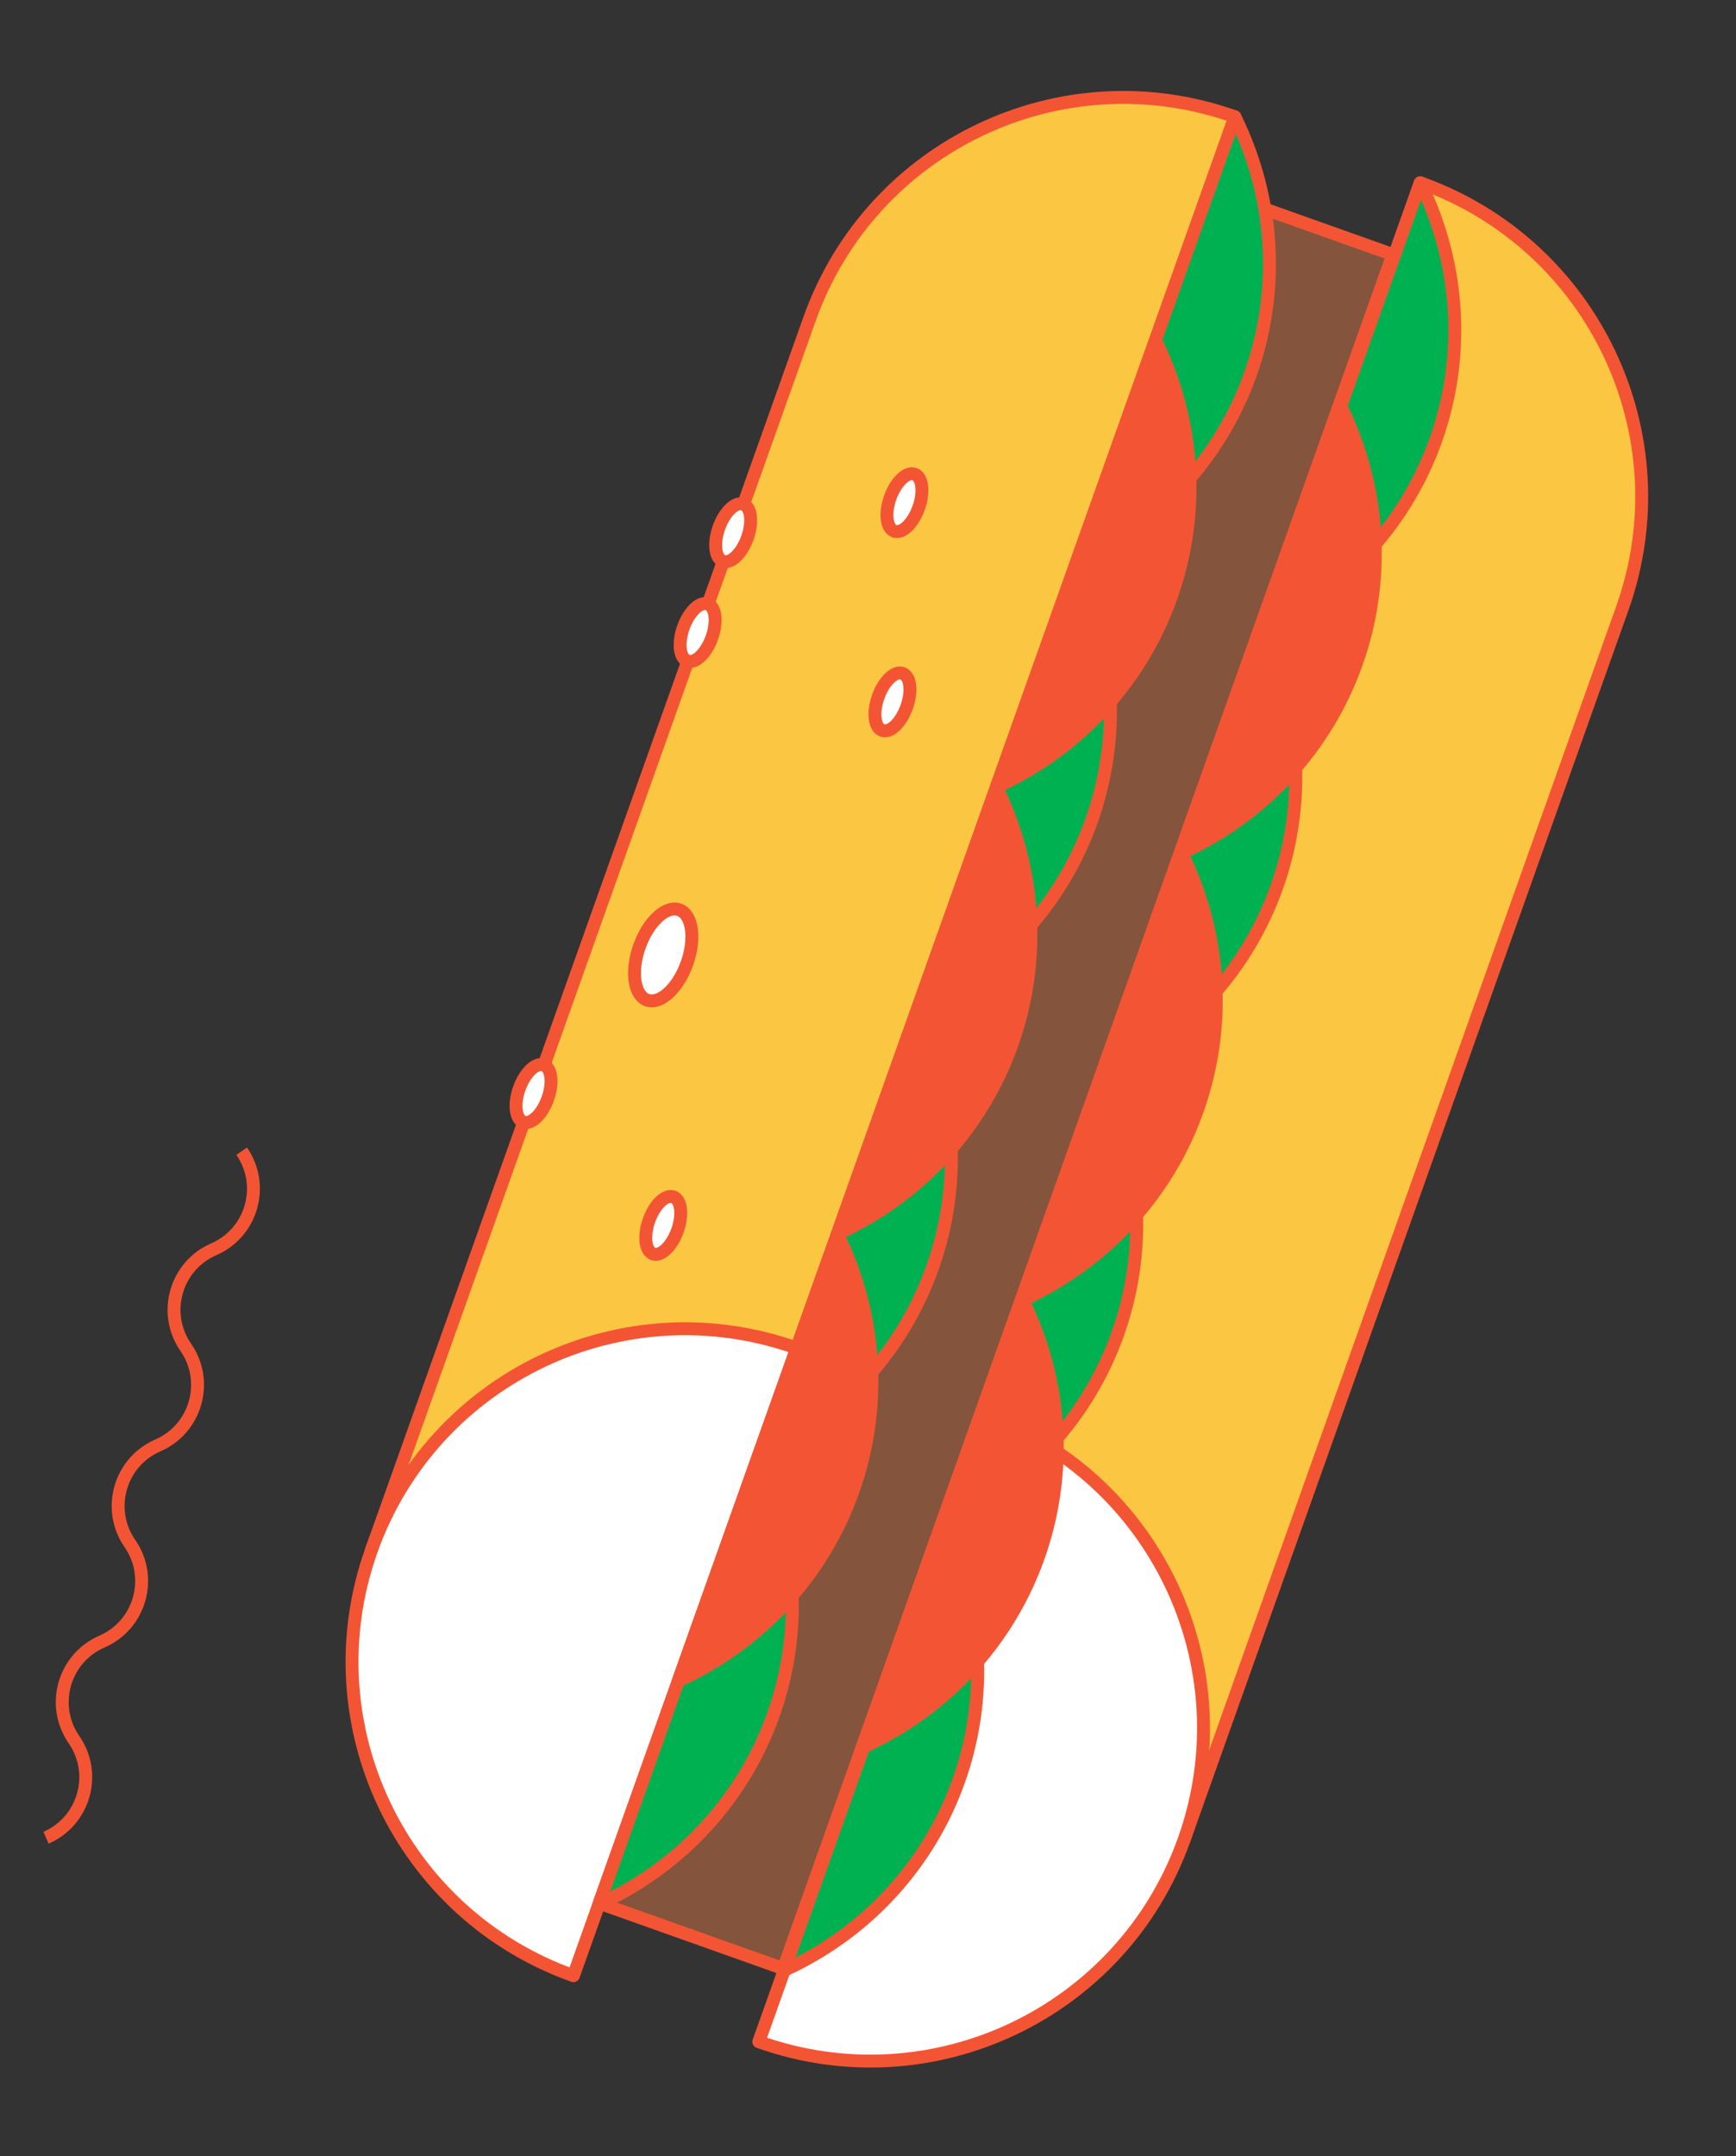 <svg fill="none" height="334" viewBox="0 0 269 334" width="269" xmlns="http://www.w3.org/2000/svg"><rect x="0" y="0" width="269" height="334" fill="#333333" stroke="none"/><g stroke="#f35534" stroke-linejoin="round" stroke-width="2"><path d="m92.949 294.92h281.882v30.259h-281.882z" fill="#85543c" transform="matrix(.335 -.942 .942 .335 -216.064 283.592)"/><path d="m183.49 284.976 67.896-190.751c9.555-26.846-4.461-56.355-31.307-65.91l-85.197 239.359z" fill="#fbc641"/><path d="m117.579 316.287c26.846 9.555 56.355-4.461 65.91-31.307 9.556-26.846-4.461-56.355-31.307-65.91z" fill="#fff"/><path d="m121.51 305.232c26.444-12.126 37.477-43.122 24.641-69.23z" fill="#00b152"/><path d="m146.152 236.005c26.445-12.126 37.477-43.122 24.642-69.23z" fill="#00b152"/><path d="m170.797 166.775c26.444-12.127 37.477-43.122 24.642-69.23z" fill="#00b152"/><path d="m195.436 97.541c26.444-12.127 37.476-43.122 24.641-69.23z" fill="#00b152"/><path d="m57.551 240.15 67.896-190.751c9.555-26.846 39.064-40.862 65.91-31.307l-85.198 239.36z" fill="#fbc641"/><path d="m88.858 306.058c-26.846-9.555-40.862-39.064-31.307-65.91 9.556-26.846 39.064-40.862 65.91-31.307z" fill="#fff"/><path d="m92.787 295.014c26.444-12.127 37.477-43.122 24.642-69.23z" fill="#00b152"/><path d="m117.43 225.787c26.444-12.127 37.477-43.122 24.641-69.23z" fill="#00b152"/><path d="m142.074 156.557c26.445-12.127 37.477-43.123 24.642-69.231z" fill="#00b152"/><path d="m166.713 87.323c26.444-12.127 37.477-43.122 24.642-69.23z" fill="#00b152"/><path d="m105.113 260.39c26.445-12.127 37.477-43.122 24.642-69.23z" fill="#f35534"/><path d="m129.754 191.164c26.444-12.127 37.477-43.123 24.642-69.231z" fill="#f35534"/><path d="m154.398 121.929c26.445-12.127 37.477-43.122 24.642-69.23z" fill="#f35534"/><path d="m133.832 270.615c26.444-12.127 37.477-43.122 24.642-69.23z" fill="#f35534"/><path d="m158.475 201.389c26.444-12.127 37.476-43.123 24.641-69.23z" fill="#f35534"/><path d="m183.115 132.155c26.445-12.127 37.477-43.122 24.642-69.23z" fill="#f35534"/><g fill="#fff"><ellipse cx="82.72" cy="169.451" rx="4.691" ry="2.345" transform="matrix(.335 -.942 .942 .335 -104.659 190.559)"/><ellipse cx="138.343" cy="108.756" rx="4.691" ry="2.345" transform="matrix(.335 -.942 .942 .335 -10.507 202.62)"/><ellipse cx="113.651" cy="82.542" rx="4.691" ry="2.345" transform="matrix(.335 -.942 .942 .335 -2.222 161.934)"/><ellipse cx="108.144" cy="98.004" rx="4.691" ry="2.345" transform="matrix(.335 -.942 .942 .335 -20.449 167.023)"/><ellipse cx="102.825" cy="189.882" rx="4.691" ry="2.345" transform="matrix(.335 -.942 .942 .335 -110.543 223.08)"/><ellipse cx="102.812" cy="147.97" rx="7.427" ry="3.909" transform="matrix(.335 -.942 .942 .335 -71.067 195.21)"/><ellipse cx="140.2" cy="77.884" rx="4.691" ry="2.345" transform="matrix(.335 -.942 .942 .335 19.813 183.849)"/></g><path d="m7.135 284.686c5.91-2.567 7.999-9.896 4.331-15.193-3.669-5.297-1.579-12.626 4.331-15.192 5.91-2.567 7.999-9.896 4.331-15.193-3.668-5.297-1.579-12.626 4.331-15.193 5.91-2.567 7.999-9.896 4.331-15.193-3.668-5.297-1.579-12.626 4.331-15.192 5.91-2.567 7.999-9.896 4.331-15.193"/></g></svg>